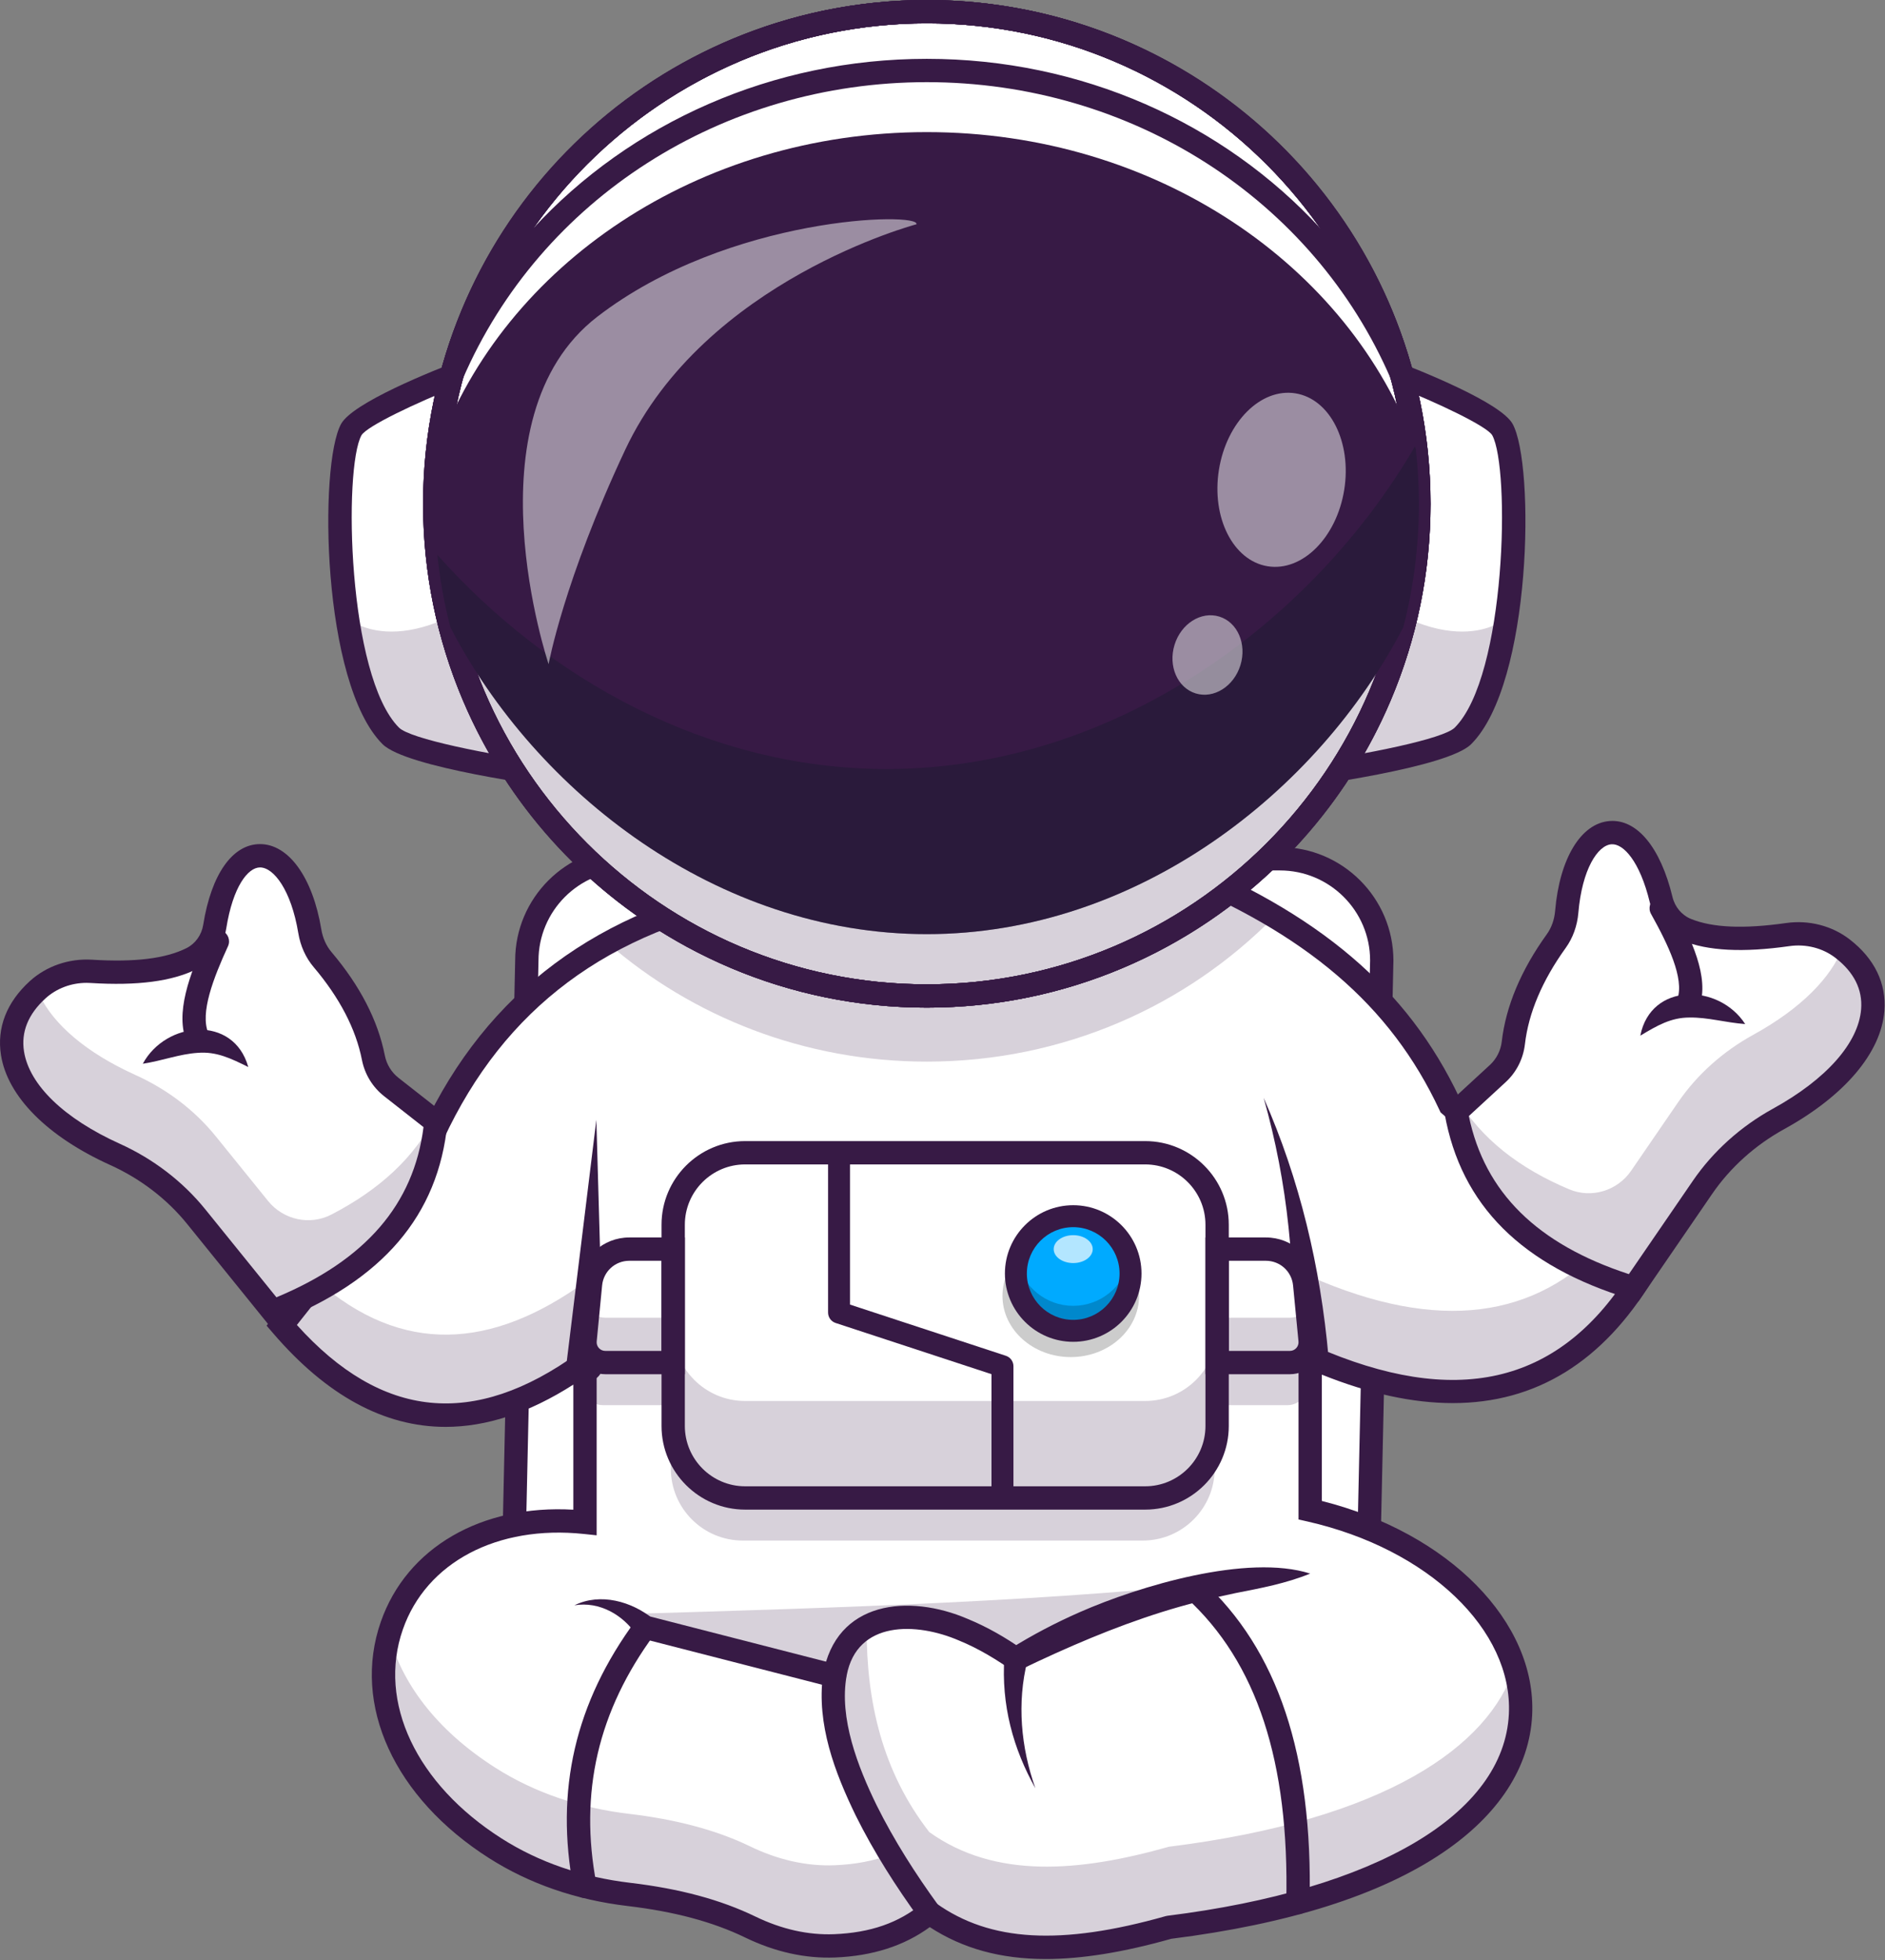 <svg width="679" height="706" viewBox="0 0 679 706" fill="none" xmlns="http://www.w3.org/2000/svg">
<rect x="0" y="0" width="679" height="706" fill="#808080" stroke="none"/>
<path d="M492.455 586.184H184.5L189.772 345.97C189.772 325.711 206.195 309.288 226.455 309.288H461.045C481.304 309.288 497.727 325.711 497.727 345.97L492.455 586.184Z" fill="white"/>
<path d="M496.563 590.384H180.206L185.573 345.878C185.572 323.428 203.911 305.089 226.453 305.089H461.044C483.586 305.089 501.926 323.429 501.926 345.971L496.563 590.384ZM188.793 581.985H488.347L493.528 345.878C493.527 328.06 478.955 313.488 461.044 313.488H226.453C208.543 313.488 193.971 328.06 193.971 345.971L188.793 581.985Z" fill="#371A45"/>
<path d="M471.941 488.746V543.875C565.658 565.185 597.012 672.161 421.069 694.118C388.542 703.317 358.349 705.716 334.745 688.846C325.401 696.622 313.843 700.273 300.611 700.787C290.094 701.209 279.721 698.599 270.246 694.013C257.554 687.858 242.806 684.194 226.556 682.27C209.489 680.254 192.923 674.89 178.426 665.664C108.154 620.921 136.924 540.488 210.728 548.277V490.723C172.495 518.333 135.883 517.424 101.472 477.319L155.942 408.577C170.571 377.065 191.882 354.542 218.873 339.649C235.162 330.648 253.508 324.427 273.685 320.684L420.739 311.406C434.169 316.796 447.072 322.872 459.078 330.055C485.594 345.87 507.867 367.049 522.325 398.033L591.74 458.658C566.054 501.134 526.872 512.877 471.941 488.746Z" fill="white"/>
<g opacity="0.2">
<path d="M459.077 330.055C427.487 362.278 383.06 382.337 333.861 382.337C289.764 382.337 249.488 366.205 218.873 339.649C235.162 330.648 253.508 324.427 273.685 320.684L420.739 311.406C434.169 316.796 447.071 322.872 459.077 330.055Z" fill="#371A45"/>
</g>
<g opacity="0.2">
<path d="M471.033 498.049L469.083 477.901C468.386 470.701 462.337 465.207 455.104 465.207H437.546V456.421C437.546 442.106 425.943 430.502 411.631 430.502H267.557C253.244 430.502 241.641 442.106 241.641 456.421V465.207H225.841C218.608 465.207 212.558 470.701 211.862 477.901L209.912 498.049C209.496 502.344 212.872 506.063 217.187 506.063H241.641V528.907C241.641 543.222 253.244 554.826 267.557 554.826H411.631C425.944 554.826 437.546 543.222 437.546 528.907V506.063H463.758C468.072 506.063 471.448 502.344 471.033 498.049Z" fill="#371A45"/>
</g>
<path d="M376.699 705.535C360.321 705.535 346.73 701.728 334.912 694.046C325.707 700.782 314.24 704.461 300.774 704.99C290.058 705.409 279.153 702.991 268.414 697.79C256.769 692.148 242.915 688.436 226.06 686.441C207.459 684.236 190.673 678.438 176.172 669.206C142.017 647.46 126.711 614.04 137.18 584.065C146.522 557.317 173.464 541.805 206.523 543.716V498.662C190.654 508.813 175.289 513.885 160.497 513.887C138.428 513.889 117.63 502.604 98.286 480.058L96.029 477.43L152.347 406.351C175.241 357.369 215.805 327.161 272.921 316.557L273.423 316.496L421.423 307.151L422.304 307.505C475.058 328.685 507.004 355.829 525.755 395.446L597.159 457.809L595.334 460.826C577.414 490.46 553.289 505.32 523.297 505.322C508.917 505.324 493.191 501.908 476.146 495.07V540.567C521.894 552.096 553.569 584.165 551.9 617.751C550.964 636.569 539.771 653.72 519.53 667.353C496.955 682.554 464.11 692.949 421.905 698.249C404.705 703.096 389.811 705.535 376.699 705.535ZM334.55 683.549L337.187 685.433C356.642 699.33 382.159 700.764 419.927 690.08L420.55 689.954C495.75 680.567 541.717 653.419 543.512 617.334C545.017 587.036 514.529 557.866 471.017 547.973L467.748 547.231V482.317L473.637 484.904C524.125 507.087 561.013 498.77 586.286 459.466L518.9 400.609L518.524 399.805C500.898 362.048 470.51 336.069 420.054 315.654L274.207 324.863C219.114 335.154 181.672 363.117 159.756 410.341L159.547 410.791L159.239 411.181L106.942 477.184C137.525 511.151 170.698 514.454 208.263 487.318L214.923 482.507V552.937L210.283 552.449C179.135 549.167 153.553 562.661 145.111 586.834C135.975 612.993 149.938 642.545 180.684 662.119C194.111 670.668 209.711 676.044 227.049 678.098C244.846 680.206 259.575 684.174 272.077 690.229C281.557 694.822 291.101 696.962 300.445 696.595C313.458 696.084 323.799 692.494 332.059 685.622L334.55 683.549Z" fill="#371A45"/>
<path d="M214.814 403.3L217.305 491.031C217.409 494.679 214.536 497.72 210.887 497.824C206.885 497.973 203.625 494.38 204.14 490.414L214.814 403.3Z" fill="#371A45"/>
<path d="M455.184 395.393C468.181 424.737 475.682 456.538 478.534 488.606C478.866 492.239 476.19 495.454 472.557 495.785C468.924 496.116 465.71 493.441 465.378 489.807C465.993 473.901 465.879 457.912 464.143 441.95C462.51 426.301 459.536 410.707 455.184 395.393Z" fill="#371A45"/>
<path d="M471.946 566.723C463.229 570.279 454.108 571.984 444.956 573.77C436.037 575.605 427.224 577.845 418.557 580.561C401.134 586.034 384.449 593.24 367.966 601.146C367.957 601.152 365.592 602.34 365.582 602.346C359.277 597.821 352.531 593.718 345.443 590.829C330.124 584.211 308.712 583.534 304.98 603.421C302.166 618.761 309.031 636.362 315.757 650.129C322.038 662.782 329.737 674.834 338.136 686.383C339.5 688.256 339.087 690.879 337.214 692.243C335.341 693.607 332.715 693.193 331.352 691.318C322.754 679.491 314.815 667.096 308.235 653.843C300.659 638.236 294.123 621.013 296.437 603.236C301.017 576.389 327.491 573.955 348.614 583.062C355.666 585.961 362.217 589.757 368.352 594.046L363.916 593.798C371.909 588.798 380.302 584.402 388.974 580.6C410.398 571.184 449.355 559.503 471.946 566.723Z" fill="#371A45"/>
<path d="M206.906 578.145C216.301 573.531 227.541 576.741 235.372 583.099L233.431 581.985L301.684 599.504C306.984 601.024 305.051 608.854 299.596 607.64L231.342 590.121L230.172 589.82C230.169 589.808 229.395 589.008 229.391 588.996C224.487 581.615 215.975 576.654 206.906 578.145Z" fill="#371A45"/>
<path d="M370.089 598.101C366.274 613.153 367.717 629.295 372.965 644.042C369.05 637.079 365.91 629.559 363.948 621.591C361.971 613.62 361.214 605.21 361.786 596.803C362.453 590.781 371.29 592.151 370.089 598.101Z" fill="#371A45"/>
<path d="M210.717 683.575C208.741 683.575 206.98 682.174 206.597 680.161C199.837 644.776 207.167 613.176 229.006 583.559C230.379 581.694 233.009 581.294 234.878 582.672C236.744 584.048 237.142 586.678 235.765 588.545C215.394 616.173 208.551 645.627 214.847 678.586C215.282 680.864 213.787 683.064 211.51 683.499C211.243 683.55 210.978 683.575 210.717 683.575Z" fill="#371A45"/>
<path d="M467.527 689.418C467.495 689.418 467.463 689.418 467.429 689.417C465.111 689.364 463.273 687.441 463.327 685.122C464.486 634.473 452.707 598.588 427.316 575.417C425.603 573.855 425.482 571.199 427.046 569.484C428.606 567.771 431.265 567.649 432.979 569.214C460.268 594.117 472.943 632.095 471.724 685.315C471.673 687.601 469.802 689.418 467.527 689.418Z" fill="#371A45"/>
<g opacity="0.2">
<path d="M226.606 581.262C299.585 579.124 383.967 576.627 448.877 568.797C412.967 571.638 385.048 579.784 369.011 595.817C338.887 579.409 311.947 571.249 300.64 603.572L226.606 581.262Z" fill="#371A45"/>
</g>
<g opacity="0.2">
<path d="M578.704 447.273C553.426 474.905 518.289 480.084 471.94 459.723V488.746C526.871 512.877 566.053 501.134 591.739 458.658L578.704 447.273Z" fill="#371A45"/>
</g>
<g opacity="0.2">
<path d="M210.728 490.723V461.7C177.171 485.934 144.863 488.188 114.195 461.263L101.472 477.32C135.883 517.424 172.495 518.333 210.728 490.723Z" fill="#371A45"/>
</g>
<g opacity="0.2">
<path d="M421.068 665.095C388.542 674.294 358.348 676.693 334.744 659.823C317.848 638.08 312.101 613.002 312.169 586.185C297.493 608.852 296.774 635.164 320.751 667.927C314.597 670.252 307.857 671.482 300.61 671.764C290.093 672.186 279.721 669.576 270.245 664.99C257.554 658.835 242.806 655.171 226.556 653.247C209.489 651.231 192.922 645.867 178.425 636.641C156.789 622.865 144.555 605.706 140.12 588.78C133.355 613.262 143.998 643.744 178.425 665.664C192.922 674.89 209.489 680.254 226.556 682.27C242.806 684.194 257.554 687.858 270.245 694.013C279.721 698.599 290.093 701.209 300.61 700.787C313.842 700.273 325.4 696.622 334.744 688.847C358.348 705.716 388.542 703.317 421.068 694.118C525.76 681.053 557.053 637.887 545.487 600.577C536.375 628.88 499.123 655.354 421.068 665.095Z" fill="#371A45"/>
</g>
<path d="M521.889 397.809C528.027 432.125 552.06 450.877 585.809 461.179L610.643 424.968C617.68 414.708 627.107 406.353 638.004 400.351C672.96 381.098 681.555 354.886 661.109 339.035C655.513 334.697 648.355 332.951 641.345 333.949C626.887 336.007 614.241 335.999 604.912 332.213C600.295 330.339 596.9 326.244 595.731 321.4C587.111 285.684 564.641 291.557 561.726 325.749C561.403 329.537 560.166 333.212 557.945 336.297C549.379 348.192 543.944 360.399 542.489 372.953C541.998 377.184 540.03 381.103 536.897 383.988L521.889 397.809Z" fill="white"/>
<g opacity="0.2">
<path d="M663.736 341.303C659.587 352.061 648.785 363.189 631.612 372.638C620.808 378.583 611.436 386.82 604.462 396.99L587.55 421.648C582.605 428.858 573.262 431.713 565.206 428.316C547.57 420.88 533.539 410.31 524.656 395.261L521.889 397.809C528.027 432.125 552.06 450.877 585.809 461.179L610.643 424.968C617.702 414.676 627.176 406.327 638.103 400.297C671.364 381.939 680.667 357.284 663.736 341.303Z" fill="#371A45"/>
</g>
<path d="M590.165 468.731L587.217 467.831C548.138 455.903 526.278 434.102 520.391 401.185L519.985 398.916L536.688 383.536C539.06 381.349 540.575 378.355 540.952 375.106C542.429 362.371 547.886 349.375 557.172 336.479C558.867 334.125 559.905 331.203 560.177 328.028C561.784 309.169 569.486 296.477 579.799 295.693C589.661 294.935 598.134 305.171 602.449 323.051C603.32 326.658 605.816 329.614 609.127 330.958C616.917 334.119 628.124 334.597 643.387 332.427C651.596 331.256 659.95 333.418 666.317 338.352C675.241 345.271 679.549 354.171 678.773 364.091C677.595 379.157 664.434 394.676 642.665 406.665C632.22 412.42 623.256 420.482 616.742 429.98L590.165 468.731ZM529.092 401.948C534.801 429.416 553.697 448.075 586.741 458.872L609.815 425.228C617.066 414.655 627.024 405.692 638.614 399.308C657.86 388.707 669.446 375.632 670.4 363.436C670.952 356.371 667.846 350.165 661.172 344.99C656.591 341.439 650.543 339.892 644.571 340.743C627.8 343.132 615.173 342.475 605.968 338.74C600.154 336.381 595.788 331.252 594.284 325.02C590.682 310.093 584.702 303.729 580.436 304.068C575.541 304.44 569.885 313.035 568.545 328.742C568.146 333.429 566.569 337.802 563.988 341.387C555.548 353.107 550.605 364.777 549.295 376.073C548.687 381.32 546.231 386.165 542.378 389.713L529.092 401.948Z" fill="#371A45"/>
<path d="M608.213 365.328C607.768 365.328 607.314 365.256 606.868 365.105C604.67 364.363 603.491 361.979 604.235 359.782C606.754 352.334 600.838 340.118 594.72 329.149C593.59 327.124 594.316 324.565 596.341 323.435C598.371 322.308 600.927 323.031 602.056 325.057C609.424 338.267 615.753 351.943 612.191 362.472C611.6 364.223 609.965 365.328 608.213 365.328Z" fill="#371A45"/>
<path d="M590.86 372.988C594.635 353.732 619.143 354.126 628.641 368.815C621.532 368.288 615.201 366.357 608.58 366.462C601.885 366.458 596.93 369.349 590.86 372.988Z" fill="#371A45"/>
<path d="M157.782 403.868C154.369 438.561 131.89 459.15 99.059 472.081L71.446 437.94C63.622 428.267 53.566 420.682 42.229 415.558C5.864 399.121 -4.771 373.668 14.362 356.255C19.599 351.489 26.597 349.184 33.663 349.626C48.239 350.537 60.844 349.533 69.845 345.023C74.3 342.79 77.362 338.441 78.145 333.52C83.922 297.235 106.785 301.318 112.388 335.174C113.008 338.924 114.531 342.491 116.989 345.39C126.466 356.573 132.846 368.314 135.287 380.713C136.109 384.892 138.38 388.644 141.731 391.273L157.782 403.868Z" fill="white"/>
<g opacity="0.2">
<path d="M14.286 358.449C19.27 368.846 30.916 379.087 48.78 387.153C60.019 392.227 70.011 399.7 77.766 409.287L96.569 432.536C102.068 439.334 111.606 441.442 119.37 437.421C136.364 428.618 149.519 416.974 157.187 401.272L160.146 403.593C156.733 438.287 134.253 458.876 101.423 471.806L73.81 437.666C65.961 427.963 55.858 420.387 44.491 415.237C9.885 399.559 -1.333 375.715 14.286 358.449Z" fill="#371A45"/>
</g>
<path d="M96.938 477.318L67.388 440.781C60.147 431.827 50.575 424.498 39.707 419.584C17.059 409.348 2.717 394.917 0.354 379.989C-1.201 370.162 2.391 360.949 10.742 353.349C16.699 347.928 24.863 345.129 33.133 345.635C48.523 346.597 59.656 345.232 67.171 341.468C70.366 339.867 72.622 336.724 73.204 333.06C76.097 314.893 83.731 304.03 93.626 304.001C93.641 304 93.653 304 93.667 304C103.992 304 112.652 316.038 115.737 334.689C116.259 337.832 117.525 340.664 119.4 342.876C129.673 354.995 136.138 367.52 138.616 380.102C139.248 383.313 140.993 386.177 143.531 388.169L161.395 402.186L161.168 404.48C157.895 437.759 137.823 461.215 99.805 476.188L96.938 477.318ZM31.179 353.973C25.662 353.973 20.341 355.971 16.395 359.56C10.149 365.246 7.543 371.678 8.65 378.677C10.562 390.759 23.143 402.88 43.167 411.93C55.224 417.382 65.857 425.531 73.918 435.499L99.573 467.221C131.663 453.851 149.028 433.76 152.554 405.927L138.347 394.777C134.226 391.544 131.394 386.908 130.374 381.724C128.177 370.566 122.328 359.321 112.992 348.307C110.136 344.936 108.22 340.701 107.452 336.062C104.88 320.523 98.572 312.4 93.666 312.4C93.661 312.4 93.657 312.4 93.652 312.4C89.343 312.414 83.914 319.215 81.499 334.38C80.492 340.711 76.543 346.168 70.934 348.977C62.055 353.426 49.522 355.079 32.608 354.018C32.132 353.989 31.654 353.973 31.179 353.973Z" fill="#371A45"/>
<path d="M71.197 377.929C69.567 377.929 68.017 376.975 67.334 375.383C62.955 365.168 68.184 351.035 74.489 337.286C75.456 335.178 77.948 334.252 80.057 335.219C82.165 336.185 83.09 338.678 82.124 340.787C76.889 352.203 71.956 364.848 75.054 372.073C75.968 374.204 74.981 376.674 72.849 377.588C72.31 377.82 71.749 377.929 71.197 377.929Z" fill="#371A45"/>
<path d="M89.433 384.288C83.099 381.141 77.926 378.647 71.254 379.179C64.642 379.598 58.492 382.02 51.441 383.106C59.759 367.707 84.158 365.397 89.433 384.288Z" fill="#371A45"/>
<path d="M242.489 490.723H218.031C213.716 490.723 210.34 487.004 210.755 482.709L212.705 462.56C213.402 455.36 219.453 449.867 226.686 449.867H242.489V490.723Z" fill="white"/>
<g opacity="0.2">
<path d="M211.87 471.188L210.755 482.709C210.34 487.004 213.716 490.723 218.031 490.723H242.489V474.578H218.031C215.421 474.578 213.162 473.213 211.87 471.188Z" fill="#371A45"/>
</g>
<path d="M438.421 490.723H464.636C468.951 490.723 472.327 487.004 471.912 482.709L469.962 462.56C469.265 455.36 463.214 449.867 455.981 449.867H438.421V490.723Z" fill="white"/>
<g opacity="0.2">
<path d="M470.796 471.188C469.505 473.213 467.245 474.578 464.636 474.578H438.421V490.723H464.636C468.951 490.723 472.327 487.004 471.911 482.709L470.796 471.188Z" fill="#371A45"/>
</g>
<path d="M242.488 441.081V513.567C242.488 527.882 254.092 539.486 268.407 539.486H412.5C426.815 539.486 438.419 527.882 438.419 513.567V441.081C438.419 426.766 426.815 415.162 412.5 415.162H268.407C254.092 415.162 242.488 426.766 242.488 441.081Z" fill="white"/>
<g opacity="0.2">
<path d="M385.704 488.749C399.291 488.749 410.305 478.889 410.305 466.725C410.305 454.562 399.291 444.701 385.704 444.701C372.117 444.701 361.103 454.562 361.103 466.725C361.103 478.889 372.117 488.749 385.704 488.749Z" fill="black"/>
</g>
<path d="M406.982 461.965C408.809 450.709 401.165 440.103 389.909 438.276C378.652 436.449 368.047 444.093 366.22 455.349C364.393 466.606 372.037 477.211 383.293 479.038C394.549 480.865 405.155 473.221 406.982 461.965Z" fill="#00AAFF"/>
<path d="M406.982 461.965C408.809 450.709 401.165 440.103 389.909 438.276C378.652 436.449 368.047 444.093 366.22 455.349C364.393 466.606 372.037 477.211 383.293 479.038C394.549 480.865 405.155 473.221 406.982 461.965Z" fill="#00AAFF"/>
<g opacity="0.2">
<path d="M386.582 470.295C376.727 470.295 368.498 463.385 366.442 454.15C366.119 455.601 365.935 457.105 365.935 458.653C365.935 470.056 375.179 479.3 386.582 479.3C397.985 479.3 407.229 470.056 407.229 458.653C407.229 457.105 407.045 455.601 406.722 454.15C404.665 463.385 396.437 470.295 386.582 470.295Z" fill="black"/>
</g>
<g opacity="0.2">
<path d="M412.5 504.561H268.407C254.092 504.561 242.488 492.957 242.488 478.642V513.567C242.488 527.882 254.092 539.486 268.407 539.486H412.5C426.815 539.486 438.419 527.882 438.419 513.567V478.642C438.419 492.957 426.815 504.561 412.5 504.561Z" fill="#371A45"/>
</g>
<path d="M412.502 543.685H268.409C251.801 543.685 238.29 530.174 238.29 513.566V441.08C238.29 424.474 251.801 410.962 268.409 410.962H412.502C429.109 410.962 442.621 424.474 442.621 441.08V513.566C442.621 530.174 429.109 543.685 412.502 543.685ZM268.409 419.362C256.433 419.362 246.689 429.104 246.689 441.08V513.566C246.689 525.542 256.433 535.286 268.409 535.286H412.502C424.477 535.286 434.221 525.542 434.221 513.566V441.08C434.221 429.104 424.477 419.362 412.502 419.362H268.409Z" fill="#371A45"/>
<path d="M361.102 543.439C358.918 543.439 357.148 541.67 357.148 539.486V494.904L301.001 476.467C299.379 475.934 298.281 474.418 298.281 472.71V415.162C298.281 412.978 300.05 411.208 302.235 411.208C304.419 411.208 306.188 412.978 306.188 415.162V469.847L362.335 488.283C363.958 488.816 365.056 490.332 365.056 492.04V539.486C365.056 541.67 363.286 543.439 361.102 543.439Z" fill="#371A45"/>
<path d="M386.581 483.254C373.017 483.254 361.981 472.217 361.981 458.653C361.981 445.088 373.017 434.052 386.581 434.052C400.147 434.052 411.183 445.088 411.183 458.653C411.183 472.217 400.147 483.254 386.581 483.254ZM386.581 441.959C377.376 441.959 369.889 449.448 369.889 458.653C369.889 467.858 377.376 475.346 386.581 475.346C395.786 475.346 403.276 467.858 403.276 458.653C403.276 449.448 395.786 441.959 386.581 441.959Z" fill="#371A45"/>
<path d="M246.69 494.922H218.032C214.794 494.922 211.687 493.548 209.511 491.15C207.335 488.752 206.265 485.528 206.576 482.304L208.526 462.156C209.435 452.756 217.243 445.667 226.687 445.667H246.689L246.69 494.922ZM226.688 454.066C221.591 454.066 217.377 457.892 216.887 462.965L214.937 483.112C214.853 483.996 215.133 484.846 215.73 485.504C216.328 486.161 217.145 486.523 218.033 486.523H238.29V454.066H226.688Z" fill="#371A45"/>
<path d="M464.636 494.922H434.222V445.667H455.98C465.425 445.667 473.233 452.756 474.142 462.157L476.091 482.304C476.403 485.528 475.333 488.752 473.157 491.15C470.98 493.548 467.874 494.922 464.636 494.922ZM442.621 486.523H464.636C465.524 486.523 466.341 486.161 466.938 485.504C467.535 484.846 467.816 483.996 467.731 483.112L465.781 462.965C465.291 457.892 461.077 454.066 455.981 454.066H442.621V486.523Z" fill="#371A45"/>
<g opacity="0.7">
<path d="M386.583 454.891C390.465 454.891 393.612 452.642 393.612 449.867C393.612 447.092 390.465 444.843 386.583 444.843C382.701 444.843 379.554 447.092 379.554 449.867C379.554 452.642 382.701 454.891 386.583 454.891Z" fill="white"/>
</g>
<path d="M499.022 133.122C499.022 133.122 537.251 147.615 541.18 154.693C548.464 167.813 547.112 244.931 526.963 265.037C519.073 272.91 461.105 280.266 461.105 280.266L499.022 133.122Z" fill="white"/>
<g opacity="0.2">
<path d="M461.105 280.268C461.105 280.268 519.073 272.908 526.958 265.033C534.823 257.19 539.831 240.643 542.561 222.615C541.92 223.192 521.446 240.863 480.603 204.944C480.582 204.923 480.551 204.902 480.53 204.881L461.105 280.268Z" fill="#371A45"/>
</g>
<path d="M333.299 213.611V214.269L332.88 213.946L333.299 213.611Z" fill="#D8D8D8"/>
<path d="M332.88 213.946L332.461 214.269V213.611L332.88 213.946Z" fill="#D8D8D8"/>
<path d="M206.621 280.268C206.621 280.268 148.653 272.908 140.768 265.033C132.904 257.19 127.896 240.643 125.166 222.615C125.155 222.604 125.155 222.604 125.155 222.604C120.882 194.466 122.11 162.694 126.552 154.694C130.478 147.617 168.707 133.117 168.707 133.117L187.197 204.881L206.621 280.268Z" fill="white"/>
<g opacity="0.2">
<path d="M206.621 280.268C206.621 280.268 148.654 272.908 140.768 265.033C132.904 257.19 127.896 240.643 125.166 222.615C125.807 223.192 146.28 240.863 187.124 204.944C187.145 204.923 187.176 204.902 187.197 204.881L206.621 280.268Z" fill="#371A45"/>
</g>
<path d="M455.494 285.212L496.126 127.533L500.512 129.195C512.438 133.717 540.633 145.054 544.853 152.654C552.925 167.196 551.9 246.086 529.93 268.01C521.455 276.467 471.553 283.174 461.635 284.433L455.494 285.212ZM501.911 138.745L466.726 275.284C492.814 271.671 520.01 266.042 523.996 262.064C542.606 243.494 544.034 168.486 537.509 156.731C535.549 153.507 518.322 145.237 501.911 138.745Z" fill="#371A45"/>
<path d="M212.237 285.212L206.096 284.433C196.178 283.175 146.276 276.467 137.802 268.009C115.831 246.087 114.805 167.197 122.879 152.654C127.099 145.054 155.294 133.717 167.22 129.195L171.606 127.533L212.237 285.212ZM165.821 138.745C149.41 145.237 132.183 153.508 130.218 156.74C123.698 168.487 125.126 243.495 143.735 262.064C147.723 266.043 174.918 271.673 201.005 275.284L165.821 138.745Z" fill="#371A45"/>
<path d="M333.851 358.7C431.742 358.7 511.099 279.343 511.099 181.452C511.099 83.561 431.742 4.204 333.851 4.204C235.96 4.204 156.604 83.561 156.604 181.452C156.604 279.343 235.96 358.7 333.851 358.7Z" fill="white"/>
<g opacity="0.2">
<path d="M511.101 181.448C511.101 279.34 431.746 358.695 333.854 358.695C235.962 358.695 156.596 279.34 156.596 181.448C156.596 171.112 157.478 160.978 159.188 151.134C173.568 234.578 246.297 298.056 333.854 298.056C421.41 298.056 494.128 234.578 508.508 151.134C510.218 160.978 511.101 171.112 511.101 181.448Z" fill="#371A45"/>
</g>
<path d="M333.851 362.899C233.8 362.899 152.404 281.503 152.404 181.452C152.404 81.401 233.8 0.005 333.851 0.005C433.901 0.005 515.298 81.401 515.298 181.452C515.298 281.503 433.901 362.899 333.851 362.899ZM333.851 8.404C238.432 8.404 160.803 86.033 160.803 181.452C160.803 276.87 238.432 354.5 333.851 354.5C429.27 354.5 506.899 276.871 506.899 181.452C506.899 86.032 429.27 8.404 333.851 8.404Z" fill="#371A45"/>
<path d="M333.851 362.899C233.8 362.899 152.404 281.503 152.404 181.452C152.404 81.401 233.8 0.005 333.851 0.005C433.901 0.005 515.298 81.401 515.298 181.452C515.298 281.503 433.901 362.899 333.851 362.899ZM333.851 8.404C238.432 8.404 160.803 86.033 160.803 181.452C160.803 276.87 238.432 354.5 333.851 354.5C429.27 354.5 506.899 276.871 506.899 181.452C506.899 86.032 429.27 8.404 333.851 8.404Z" fill="#371A45"/>
<path d="M333.851 362.899C233.8 362.899 152.404 281.503 152.404 181.452C152.404 81.401 233.8 0.005 333.851 0.005C433.901 0.005 515.298 81.401 515.298 181.452C515.298 281.503 433.901 362.899 333.851 362.899ZM333.851 8.404C238.432 8.404 160.803 86.033 160.803 181.452C160.803 276.87 238.432 354.5 333.851 354.5C429.27 354.5 506.899 276.871 506.899 181.452C506.899 86.032 429.27 8.404 333.851 8.404Z" fill="#371A45"/>
<path d="M333.848 362.897C251.169 362.897 179.001 307.126 158.246 227.233C158.214 227.137 158.185 227.04 158.159 226.942C154.34 212.201 152.403 196.896 152.403 181.452C152.403 174.61 152.788 167.773 153.549 161.129C163.765 69.28 241.278 0.007 333.848 0.007C426.445 0.007 503.965 69.301 514.165 161.192C514.912 167.849 515.292 174.667 515.292 181.452C515.292 196.877 513.362 212.18 509.554 226.937C509.528 227.038 509.499 227.137 509.465 227.233C488.694 307.126 416.52 362.897 333.848 362.897ZM166.319 224.903C186.036 301.211 254.92 354.498 333.848 354.498C412.765 354.498 481.655 301.206 501.393 224.904C501.421 224.789 501.454 224.677 501.491 224.566C505.076 210.579 506.893 196.074 506.893 181.452C506.893 174.979 506.531 168.476 505.817 162.124C496.09 74.489 422.16 8.407 333.848 8.407C245.564 8.407 171.639 74.468 161.895 162.071C161.169 168.412 160.802 174.928 160.802 181.452C160.802 196.09 162.625 210.593 166.22 224.562C166.257 224.674 166.29 224.787 166.319 224.903Z" fill="#371A45"/>
<path d="M504.921 139.167C503.288 139.167 501.745 138.208 501.064 136.628C473.057 71.604 407.421 29.589 333.849 29.589C260.324 29.589 194.701 71.567 166.664 136.533C165.791 138.557 163.497 139.558 161.423 138.834C159.342 138.107 158.177 135.896 158.755 133.769C180.122 55.008 252.123 0 333.849 0C415.623 0 487.638 55.048 508.975 133.869C509.551 135.996 508.385 138.206 506.305 138.932C505.848 139.091 505.381 139.167 504.921 139.167ZM333.849 21.19C389.377 21.19 440.598 44.117 475.832 82.486C444.123 37.118 391.533 8.399 333.849 8.399C276.196 8.399 223.614 37.105 191.9 82.447C227.139 44.105 278.352 21.19 333.849 21.19Z" fill="#371A45"/>
<path d="M511.087 181.456C511.087 196.798 509.143 211.701 505.482 225.893C505.482 225.893 505.465 225.893 505.465 225.909C474.718 285.315 409.415 336.429 333.842 336.429C258.269 336.429 192.982 285.315 162.235 225.909C162.235 225.893 162.218 225.893 162.218 225.893C158.541 211.702 156.597 196.798 156.597 181.456C156.597 174.749 156.969 168.123 157.714 161.611C181.626 95.45 251.432 47.579 333.842 47.579C416.267 47.579 486.09 95.482 509.985 161.66C510.714 168.156 511.087 174.765 511.087 181.456Z" fill="#371A45"/>
<g opacity="0.35">
<path d="M511.093 181.461C511.093 196.802 509.149 211.706 505.488 225.897C505.488 225.897 505.472 225.897 505.472 225.914C474.724 285.319 409.422 336.431 333.848 336.431C258.275 336.431 192.989 285.319 162.241 225.914C162.241 225.897 162.225 225.897 162.225 225.897C160.038 217.441 158.467 208.742 157.543 199.831C197.282 244.479 255.067 276.96 319.398 276.96C401.353 276.96 472.731 224.245 509.667 160.805C509.781 161.097 509.894 161.372 509.991 161.664C510.721 168.16 511.093 174.77 511.093 181.461Z" fill="#111A28"/>
</g>
<g opacity="0.5">
<path d="M484.204 176.419C486.961 159.22 479.094 143.659 466.632 141.661C454.17 139.663 441.832 151.985 439.074 169.184C436.317 186.382 444.185 201.944 456.647 203.942C469.109 205.939 481.447 193.617 484.204 176.419Z" fill="white"/>
</g>
<g opacity="0.5">
<path d="M446.827 239.54C449.172 231.897 445.756 224.07 439.197 222.058C432.638 220.045 425.421 224.61 423.076 232.253C420.731 239.896 424.147 247.723 430.706 249.735C437.264 251.747 444.482 247.183 446.827 239.54Z" fill="white"/>
</g>
<g opacity="0.5">
<path d="M197.613 239.196C197.613 239.196 167.81 150.586 215.151 114.076C262.492 77.566 331.64 76.309 330.113 80.776C330.113 80.776 253.939 100.858 225.213 161.981C203.062 209.115 197.613 239.196 197.613 239.196Z" fill="white"/>
</g>
</svg>

